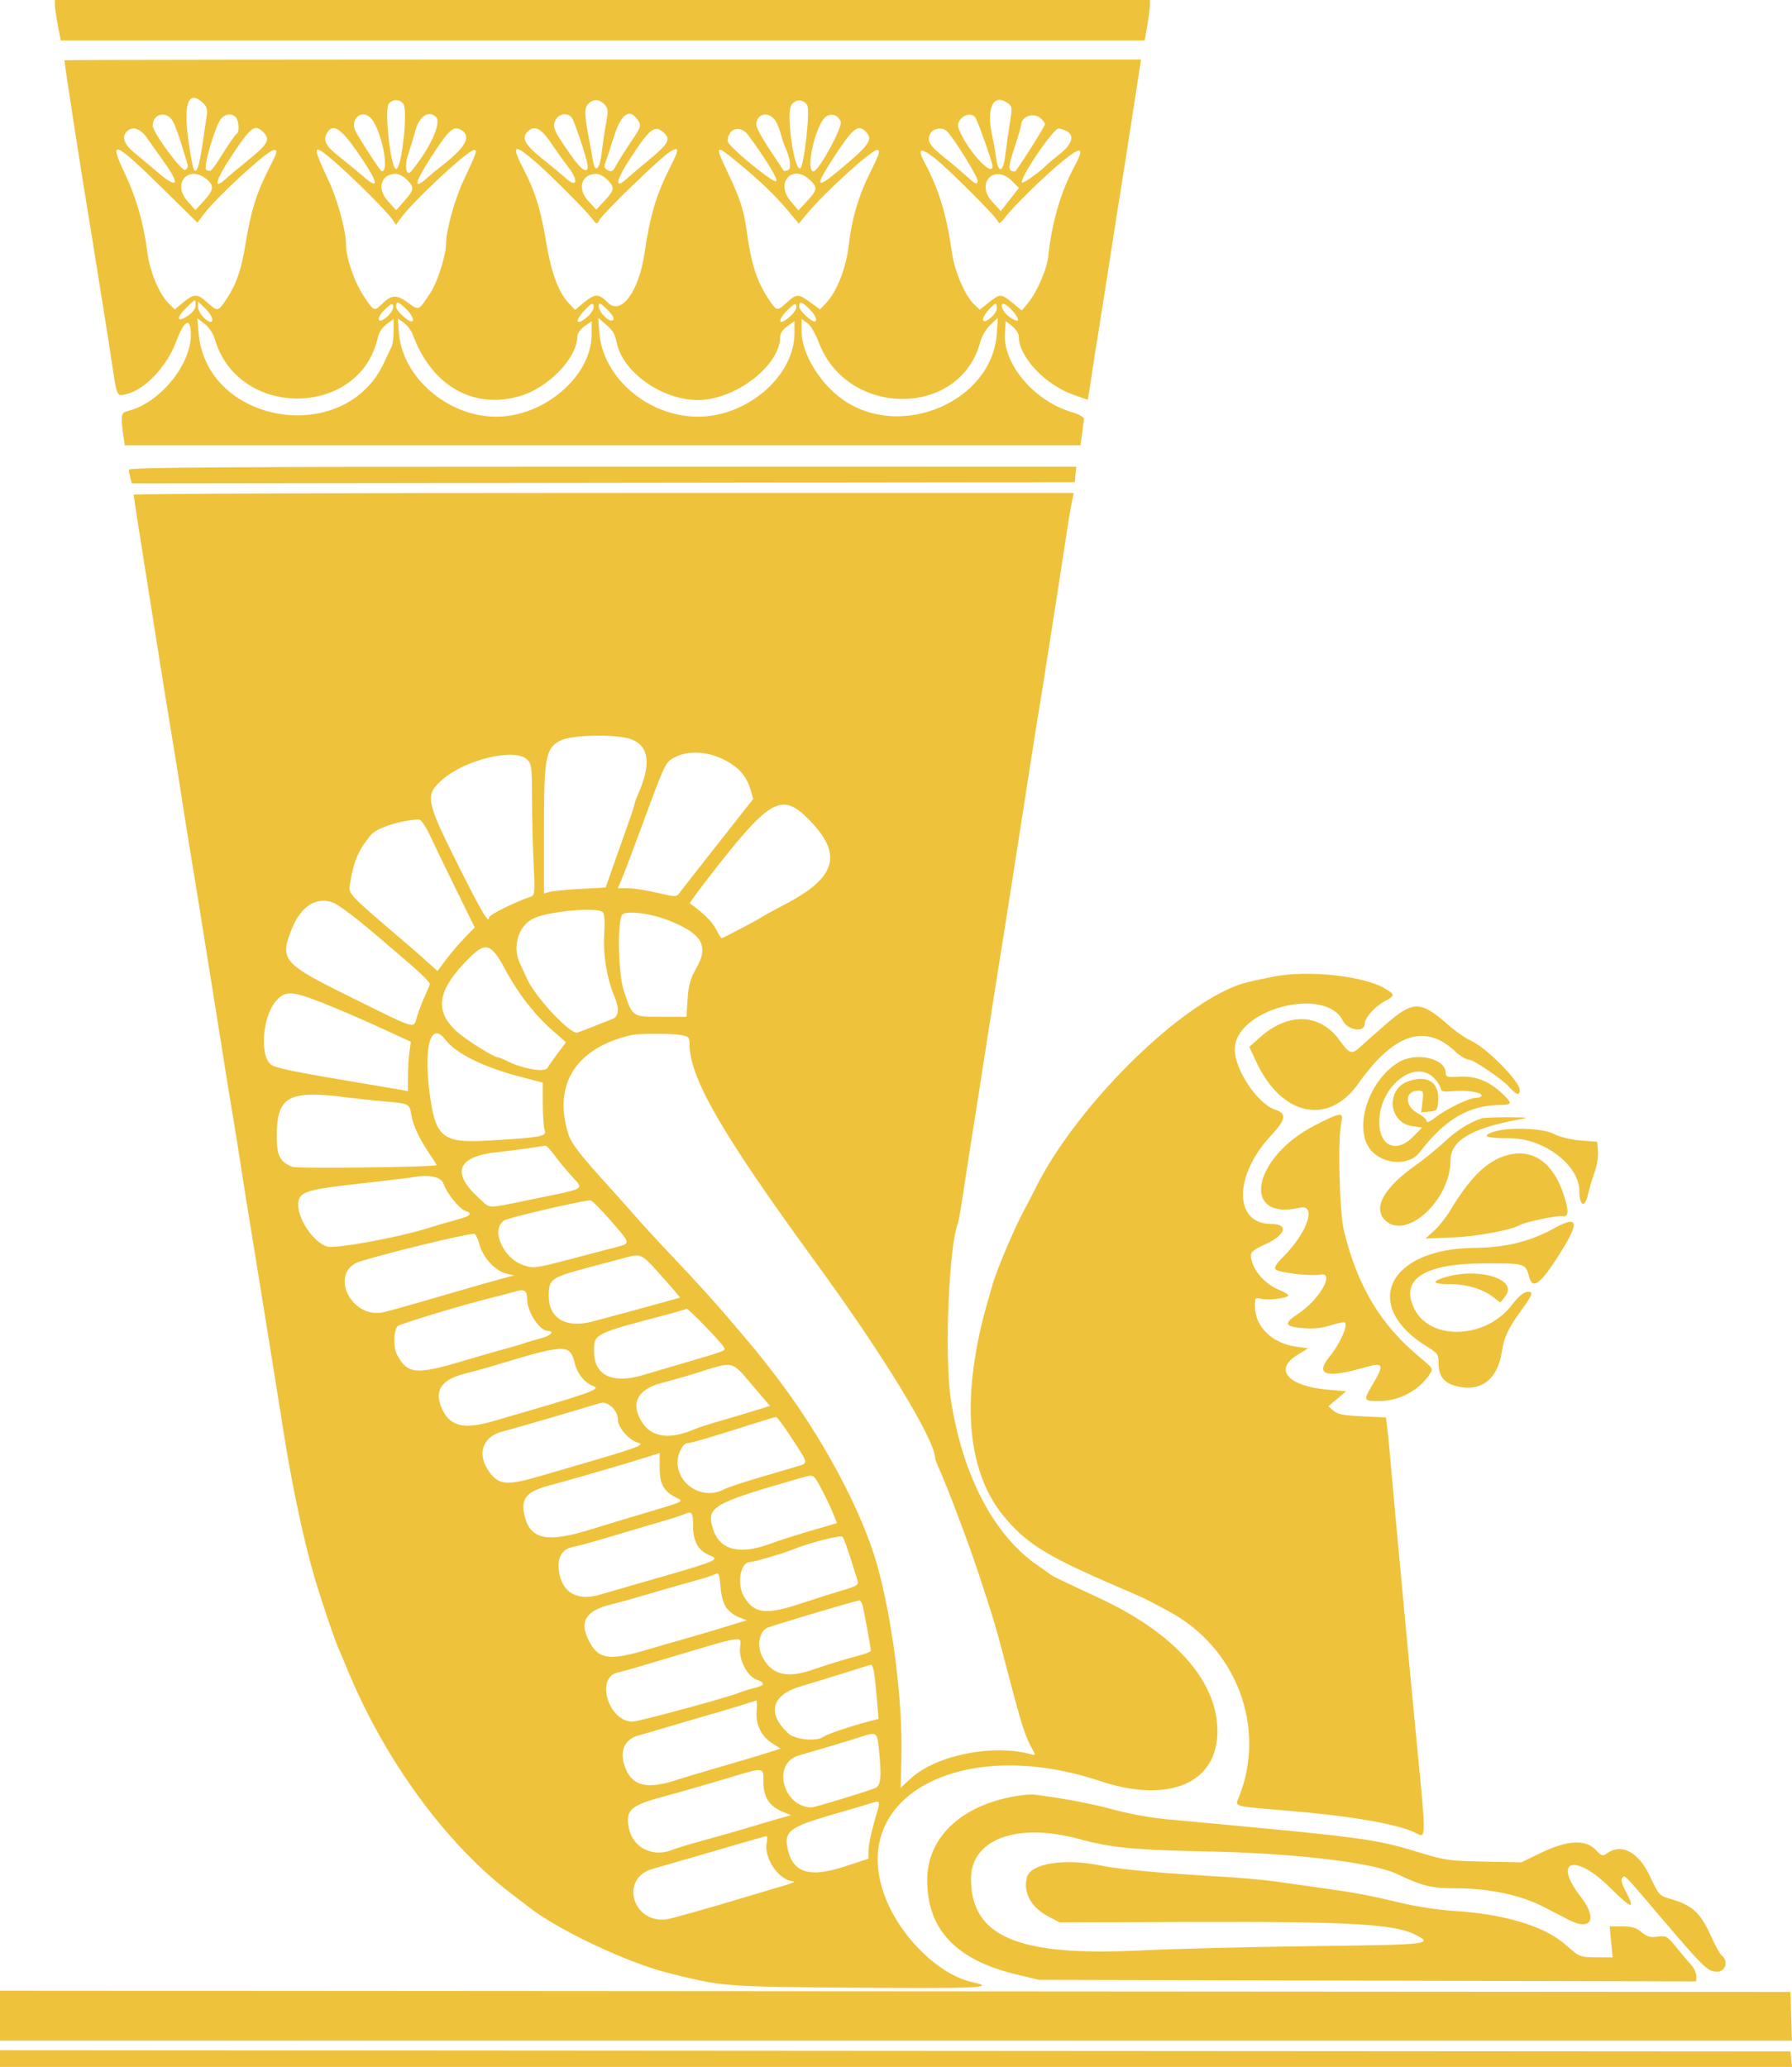 <svg xmlns="http://www.w3.org/2000/svg" width="111" height="128" viewBox="0 0 111 128">
  <path fill="#EFC23B" fill-rule="evenodd" d="M3.58,1.552 L3.762,2.507 L37.333,2.507 L70.903,2.507 L71.066,1.573 C71.156,1.06 71.229,0.495 71.229,0.32 L71.229,0 L37.314,0 L3.399,0 L3.399,0.299 C3.399,0.463 3.481,1.027 3.58,1.552 Z M5.394,12.829 C5.524,13.6 5.766,15.093 5.931,16.148 C6.096,17.202 6.319,18.596 6.426,19.244 C6.534,19.893 6.755,21.308 6.917,22.388 C7.253,24.617 7.219,24.54 7.808,24.411 C8.96,24.158 10.344,22.698 10.928,21.119 C11.421,19.787 11.822,19.615 11.822,20.736 C11.822,22.61 9.886,24.96 7.943,25.443 C7.499,25.553 7.467,25.7 7.631,26.892 L7.725,27.576 L37.325,27.576 L66.925,27.576 L67.021,26.876 C67.073,26.49 67.127,26.081 67.141,25.966 C67.156,25.832 66.872,25.669 66.352,25.512 C64.054,24.821 62.132,22.549 62.243,20.655 L62.289,19.879 L62.695,20.199 C62.918,20.375 63.101,20.654 63.101,20.819 C63.101,22.106 64.753,23.854 66.554,24.473 L67.377,24.755 L67.458,24.285 C67.503,24.027 67.602,23.384 67.679,22.857 C67.756,22.33 67.922,21.268 68.048,20.498 C68.175,19.727 68.415,18.201 68.583,17.106 C68.751,16.011 68.978,14.551 69.088,13.862 C69.541,11.027 69.935,8.519 70.211,6.71 C70.372,5.655 70.543,4.544 70.591,4.24 L70.677,3.687 L37.333,3.687 C18.995,3.687 3.99,3.705 3.99,3.728 C3.99,3.929 5.05,10.801 5.394,12.829 Z M12.807,7.138 C12.766,7.389 12.654,8.158 12.557,8.848 C12.316,10.563 12.084,11.027 11.911,10.138 C11.246,6.704 11.517,5.32 12.637,6.437 C12.801,6.601 12.857,6.831 12.807,7.138 Z M24.537,10.47 C24.2,10.47 23.788,6.776 24.084,6.419 C24.324,6.131 24.738,6.13 24.976,6.417 C25.283,6.786 24.884,10.47 24.537,10.47 Z M37.544,7.617 C37.456,8.091 37.335,8.905 37.275,9.426 C37.15,10.511 36.86,10.774 36.722,9.927 C36.672,9.617 36.573,9.066 36.501,8.701 C36.199,7.165 36.184,6.679 36.431,6.432 C36.749,6.115 37.137,6.131 37.449,6.475 C37.671,6.72 37.683,6.865 37.544,7.617 Z M49.56,10.428 C49.179,10.553 48.687,7.033 49.013,6.516 C49.258,6.129 49.756,6.126 49.998,6.511 C50.196,6.826 49.802,10.348 49.56,10.428 Z M62.543,7.689 C62.445,8.286 62.322,9.156 62.269,9.622 C62.149,10.689 61.828,10.772 61.699,9.769 C61.65,9.384 61.546,8.791 61.468,8.451 C61.069,6.694 61.525,5.731 62.44,6.399 C62.702,6.59 62.709,6.678 62.543,7.689 Z M11.254,8.982 C11.412,9.516 11.576,10.061 11.619,10.192 C11.665,10.329 11.598,10.468 11.46,10.521 C11.234,10.607 9.458,8.184 9.458,7.79 C9.458,7.008 10.358,6.834 10.726,7.544 C10.859,7.8 11.096,8.447 11.254,8.982 Z M14.661,8.283 C14.596,8.31 14.219,8.846 13.822,9.475 C13.078,10.653 13.043,10.687 12.767,10.505 C12.568,10.373 13.35,7.735 13.706,7.336 C13.974,7.037 14.348,7.003 14.6,7.255 C14.799,7.453 14.843,8.206 14.661,8.283 Z M23.645,10.609 C23.566,10.605 22.382,8.794 22.04,8.157 C21.641,7.414 22.38,6.722 22.956,7.298 C23.6,7.94 24.16,10.635 23.645,10.609 Z M25.482,10.594 C25.169,10.971 25.031,10.302 25.274,9.585 C25.425,9.139 25.621,8.495 25.709,8.154 C25.955,7.201 26.549,6.792 27.014,7.255 C27.365,7.606 26.628,9.213 25.482,10.594 Z M36.329,9.907 C36.573,10.835 36.156,10.736 35.418,9.69 C34.317,8.129 34.206,7.884 34.402,7.455 C34.608,7.003 35.234,6.939 35.453,7.347 C35.623,7.665 36.128,9.138 36.329,9.907 Z M39.072,8.803 C38.699,9.355 38.3,9.989 38.183,10.212 C37.958,10.644 37.869,10.684 37.565,10.491 C37.425,10.403 37.412,10.273 37.515,10.014 C37.594,9.819 37.807,9.173 37.989,8.578 C38.456,7.051 38.993,6.649 39.512,7.439 C39.74,7.786 39.724,7.835 39.072,8.803 Z M48.338,8.204 C48.419,8.518 48.545,8.907 48.619,9.069 C48.959,9.818 49.039,10.448 48.805,10.537 C48.679,10.585 48.567,10.606 48.554,10.584 C48.542,10.562 48.152,9.978 47.688,9.286 C47.225,8.595 46.846,7.895 46.846,7.731 C46.846,7.094 47.498,6.871 47.938,7.356 C48.077,7.508 48.256,7.89 48.338,8.204 Z M50.392,10.61 C49.885,10.628 50.454,7.923 51.091,7.287 C51.419,6.96 51.915,7.087 52.074,7.539 C52.197,7.889 50.713,10.599 50.392,10.61 Z M61.476,10.293 C61.476,11.036 59.844,9.213 59.371,7.943 C59.165,7.388 60.044,6.808 60.403,7.263 C60.558,7.46 61.476,10.051 61.476,10.293 Z M64.727,7.695 C64.727,7.825 62.956,10.618 62.874,10.618 C62.428,10.618 62.421,10.412 62.828,9.173 C63.06,8.468 63.249,7.83 63.249,7.755 C63.249,7.211 64.025,6.933 64.457,7.322 C64.605,7.456 64.727,7.624 64.727,7.695 Z M10.16,10.03 C11.188,11.467 11.011,11.732 9.746,10.653 C9.295,10.269 8.647,9.724 8.305,9.443 C7.676,8.925 7.524,8.478 7.862,8.14 C8.215,7.788 8.687,7.945 9.116,8.558 C9.345,8.884 9.814,9.547 10.16,10.03 Z M15.221,10.04 C14.774,10.398 14.209,10.873 13.965,11.096 C13.203,11.794 13.346,11.172 14.273,9.766 C15.553,7.823 15.775,7.652 16.319,8.195 C16.772,8.647 16.597,8.94 15.221,10.04 Z M22.462,10.893 C22.178,10.642 21.564,10.137 21.099,9.771 C20.174,9.043 19.995,8.725 20.247,8.255 C20.601,7.595 21.11,7.92 22.196,9.499 C23.456,11.332 23.557,11.86 22.462,10.893 Z M27.265,10.347 C27.021,10.533 26.656,10.837 26.454,11.021 C25.602,11.795 25.672,11.339 26.636,9.835 C27.817,7.993 28.101,7.74 28.612,8.076 C29.217,8.473 28.804,9.17 27.265,10.347 Z M35.195,10.344 C35.859,11.194 35.736,11.671 35.022,11.019 C34.82,10.834 34.172,10.295 33.583,9.822 C32.502,8.954 32.283,8.544 32.688,8.14 C33.1,7.73 33.522,7.944 34.155,8.885 C34.497,9.392 34.965,10.048 35.195,10.344 Z M40.048,10.027 C39.601,10.392 39.036,10.873 38.792,11.096 C38.096,11.733 38.142,11.213 38.883,10.057 C40.23,7.956 40.542,7.697 41.108,8.207 C41.58,8.634 41.422,8.906 40.048,10.027 Z M48.079,11.215 C47.914,11.38 45.072,9.042 45.072,8.741 C45.072,7.944 45.867,7.712 46.349,8.369 C47.466,9.892 48.198,11.096 48.079,11.215 Z M51.992,10.532 C50.521,11.759 50.445,11.592 51.638,9.757 C52.827,7.93 53.143,7.671 53.614,8.14 C54.105,8.63 53.888,8.951 51.992,10.532 Z M60.56,11.224 C60.522,11.455 60.424,11.414 59.909,10.946 C59.575,10.644 58.93,10.098 58.474,9.733 C57.557,8.998 57.392,8.709 57.63,8.264 C57.79,7.966 58.306,7.866 58.596,8.076 C58.951,8.332 60.6,10.977 60.56,11.224 Z M65.65,9.531 C65.264,9.837 64.882,10.157 64.801,10.244 C64.446,10.621 63.376,11.383 63.303,11.31 C63.106,11.113 65.23,7.963 65.561,7.963 C65.682,7.963 65.909,8.032 66.067,8.116 C66.575,8.388 66.418,8.924 65.65,9.531 Z M12.231,13.788 L12.649,13.231 C13.441,12.176 16.593,9.294 16.957,9.292 C17.222,9.29 17.198,9.383 16.649,10.461 C15.887,11.955 15.55,13.037 15.22,15.042 C14.925,16.84 14.606,17.714 13.863,18.765 C13.502,19.274 13.429,19.271 12.833,18.728 C12.227,18.176 12.024,18.175 11.356,18.725 L10.822,19.164 L10.45,18.793 C9.851,18.196 9.284,16.839 9.128,15.631 C8.896,13.829 8.448,12.254 7.75,10.782 C6.692,8.551 7.043,8.69 10.13,11.724 L12.231,13.788 Z M36.636,13.491 C36.953,13.911 36.975,13.918 37.118,13.638 C37.335,13.214 40.96,9.707 41.506,9.393 C42.085,9.06 42.088,9.211 41.527,10.32 C40.647,12.059 40.269,13.326 39.917,15.714 C39.569,18.071 38.453,19.56 37.65,18.739 C37.093,18.172 36.856,18.171 36.167,18.738 L35.618,19.189 L35.226,18.774 C34.591,18.101 34.144,16.891 33.827,14.986 C33.486,12.943 33.155,11.874 32.43,10.476 C31.632,8.937 31.819,8.847 33.239,10.086 C34.115,10.85 36.282,13.022 36.636,13.491 Z M64.944,15.795 C64.853,16.675 64.249,18.076 63.652,18.793 L63.291,19.227 L62.719,18.756 C62.016,18.178 61.949,18.177 61.25,18.731 L60.688,19.177 L60.334,18.845 C59.788,18.332 59.131,16.813 58.972,15.689 C58.63,13.287 58.163,11.738 57.288,10.101 C56.807,9.203 56.98,9.097 57.85,9.756 C58.644,10.357 61.7,13.407 61.817,13.714 C61.881,13.884 61.978,13.832 62.233,13.493 C62.76,12.791 64.706,10.886 65.835,9.968 C67.016,9.008 67.198,9.106 66.533,10.342 C65.713,11.866 65.15,13.8 64.944,15.795 Z M24.285,13.563 L24.531,13.927 L24.786,13.563 C25.507,12.529 28.977,9.29 29.363,9.29 C29.581,9.29 29.535,9.423 28.698,11.208 C28.172,12.328 27.635,14.273 27.635,15.054 C27.635,15.78 27.103,17.466 26.666,18.126 C25.907,19.272 25.964,19.247 25.258,18.736 C24.557,18.23 24.243,18.247 23.661,18.822 C23.184,19.294 23.158,19.284 22.55,18.37 C21.938,17.451 21.433,15.977 21.43,15.106 C21.427,14.275 20.902,12.353 20.364,11.208 C19.293,8.924 19.334,8.806 20.77,10.055 C21.936,11.069 23.977,13.106 24.285,13.563 Z M48.774,13.007 L49.481,13.848 L49.993,13.228 C51.058,11.939 53.967,9.29 54.319,9.29 C54.556,9.29 54.492,9.493 53.826,10.839 C53.177,12.149 52.755,13.601 52.587,15.096 C52.423,16.56 51.844,18.063 51.174,18.76 L50.789,19.162 L50.192,18.724 C49.45,18.179 49.345,18.18 48.743,18.728 C48.108,19.307 48.112,19.308 47.486,18.331 C46.867,17.366 46.514,16.236 46.273,14.452 C46.078,13.008 45.867,12.346 45.061,10.651 C44.252,8.95 44.297,8.907 45.693,10.058 C47.084,11.206 47.987,12.07 48.774,13.007 Z M12.627,12.44 L12.103,13.009 L11.6,12.44 C10.655,11.374 11.653,10.2 12.763,11.071 C13.281,11.477 13.253,11.76 12.627,12.44 Z M25.046,12.444 L24.538,13.018 L24.021,12.444 C23.322,11.67 23.597,10.765 24.531,10.765 C24.701,10.765 25.003,10.928 25.203,11.127 C25.674,11.597 25.656,11.756 25.046,12.444 Z M37.453,12.427 L36.935,12.983 L36.423,12.427 C35.732,11.676 36.017,10.765 36.944,10.765 C37.114,10.765 37.417,10.928 37.616,11.127 C38.092,11.601 38.071,11.763 37.453,12.427 Z M49.994,12.449 L49.456,13.027 L48.966,12.449 C48.008,11.32 49.072,10.131 50.149,11.126 C50.658,11.597 50.639,11.756 49.994,12.449 Z M63.114,11.64 L62.553,12.356 L61.993,13.072 L61.446,12.471 C60.417,11.34 61.595,10.124 62.676,11.202 L63.114,11.64 Z M11.599,19.578 C10.925,20.013 10.898,19.681 11.555,19.04 C12.117,18.492 12.118,18.491 12.116,18.912 C12.115,19.128 11.934,19.361 11.599,19.578 Z M12.274,19.032 L12.266,18.673 L12.709,19.097 C12.953,19.33 13.152,19.646 13.152,19.799 C13.152,20.251 12.284,19.493 12.274,19.032 Z M23.823,19.184 C24.222,18.794 24.319,18.753 24.361,18.959 C24.389,19.097 24.234,19.374 24.016,19.576 C23.407,20.139 23.225,19.769 23.823,19.184 Z M25.486,19.908 C25.247,19.908 24.531,19.224 24.531,18.995 C24.531,18.631 24.664,18.659 25.151,19.124 C25.519,19.476 25.704,19.908 25.486,19.908 Z M36.243,19.178 C36.644,18.768 36.731,18.731 36.774,18.948 C36.803,19.092 36.656,19.366 36.448,19.559 C35.696,20.255 35.515,19.921 36.243,19.178 Z M37.092,18.968 C37.092,18.708 37.157,18.733 37.61,19.171 C37.951,19.501 38.077,19.721 37.981,19.817 C37.782,20.016 37.092,19.358 37.092,18.968 Z M48.804,19.178 C49.184,18.806 49.294,18.758 49.333,18.948 C49.361,19.08 49.207,19.349 48.993,19.548 C48.238,20.247 48.062,19.904 48.804,19.178 Z M50.46,19.908 C50.221,19.908 49.506,19.224 49.506,18.995 C49.506,18.631 49.639,18.659 50.126,19.124 C50.494,19.476 50.678,19.908 50.46,19.908 Z M61.277,19.144 C61.67,18.733 61.7,18.725 61.744,19.01 C61.774,19.201 61.636,19.45 61.375,19.674 C60.789,20.181 60.708,19.74 61.277,19.144 Z M62.518,19.619 C62.026,19.269 61.846,18.587 62.325,18.888 C62.468,18.978 62.707,19.215 62.857,19.416 C63.229,19.912 63.067,20.009 62.518,19.619 Z M23.414,20.852 C23.468,20.594 23.7,20.256 23.947,20.074 L24.383,19.752 L24.383,20.495 C24.383,20.904 24.322,21.354 24.246,21.495 C24.171,21.636 23.968,22.061 23.796,22.439 C21.398,27.705 12.754,26.309 12.296,20.581 L12.226,19.705 L12.684,20.065 C12.946,20.271 13.21,20.665 13.303,20.989 C14.739,25.985 22.351,25.882 23.414,20.852 Z M32.192,24.532 C33.981,24.013 35.762,22.156 35.762,20.811 C35.762,20.65 35.962,20.376 36.206,20.203 L36.649,19.888 L36.649,20.704 C36.649,23.281 33.723,25.806 30.738,25.806 C27.732,25.806 24.912,23.366 24.705,20.587 L24.64,19.718 L25.022,19.997 C25.232,20.151 25.477,20.476 25.567,20.719 C26.736,23.888 29.309,25.369 32.192,24.532 Z M38.194,21.184 C38.544,23.027 40.985,24.77 43.221,24.773 C45.537,24.777 48.323,22.642 48.323,20.863 C48.323,20.648 48.49,20.399 48.767,20.203 L49.21,19.888 L49.21,20.632 C49.21,23.282 46.303,25.801 43.241,25.805 C40.154,25.809 37.328,23.393 37.12,20.572 L37.055,19.687 L37.403,19.982 C37.596,20.144 37.832,20.376 37.929,20.498 C38.026,20.619 38.146,20.928 38.194,21.184 Z M60.725,21.154 C60.811,20.824 61.086,20.363 61.342,20.122 L61.804,19.687 L61.744,20.645 C61.485,24.829 55.851,27.275 52.242,24.772 C50.794,23.767 49.655,21.9 49.654,20.528 L49.653,19.747 L50.013,20.012 C50.213,20.158 50.519,20.671 50.7,21.161 C52.445,25.891 59.497,25.886 60.725,21.154 Z M8.073,29.604 L8.163,29.936 L37.368,29.899 L66.574,29.862 L66.62,29.382 L66.667,28.903 L37.323,28.903 C13.946,28.903 7.981,28.941 7.982,29.088 C7.983,29.189 8.024,29.421 8.073,29.604 Z M9.084,35.834 C9.195,36.523 9.422,37.95 9.587,39.005 C9.994,41.603 10.431,44.32 10.715,46.009 C10.845,46.78 11.077,48.24 11.231,49.253 C11.386,50.267 11.618,51.727 11.747,52.498 C11.876,53.268 12.115,54.728 12.277,55.742 C12.439,56.756 12.705,58.415 12.867,59.429 C13.029,60.442 13.263,61.902 13.387,62.673 C13.512,63.443 13.739,64.87 13.892,65.843 C14.045,66.817 14.278,68.243 14.408,69.014 C14.539,69.784 14.773,71.244 14.928,72.258 C15.084,73.272 15.316,74.732 15.444,75.502 C15.572,76.273 15.81,77.733 15.972,78.747 C16.29,80.735 16.739,83.523 17.064,85.53 C17.175,86.22 17.402,87.646 17.569,88.7 C18.099,92.068 18.853,95.586 19.528,97.843 C19.97,99.321 20.758,101.638 20.982,102.12 C21.057,102.282 21.291,102.833 21.5,103.344 C23.812,108.98 27.631,114.203 31.698,117.291 C32.186,117.661 32.651,118.017 32.733,118.082 C34.525,119.502 38.854,121.55 41.41,122.186 C44.815,123.034 44.76,123.029 53.104,123.094 C60.515,123.152 61.797,123.091 60.255,122.758 C58.035,122.279 55.504,119.687 54.673,117.042 C52.79,111.048 59.815,107.52 68.116,110.289 C72.43,111.728 75.456,110.419 75.408,107.134 C75.363,104.043 72.725,101.112 68.031,98.938 C65.902,97.953 65.112,97.568 65.022,97.476 C64.982,97.434 64.664,97.208 64.317,96.973 C61.577,95.117 59.614,91.378 58.892,86.636 C58.497,84.047 58.767,77.245 59.322,75.797 C59.369,75.676 59.512,74.879 59.64,74.028 C59.768,73.176 59.962,71.915 60.071,71.226 C60.18,70.536 60.41,69.077 60.583,67.982 C60.756,66.887 61.03,65.128 61.192,64.074 C61.354,63.02 61.579,61.593 61.691,60.903 C61.804,60.214 62.036,58.754 62.208,57.659 C62.379,56.564 62.614,55.071 62.729,54.341 C63.056,52.268 63.532,49.208 63.843,47.189 C63.998,46.175 64.231,44.715 64.36,43.945 C64.488,43.174 64.721,41.714 64.877,40.7 C65.032,39.687 65.26,38.227 65.384,37.456 C65.507,36.686 65.738,35.193 65.897,34.138 C66.173,32.305 66.291,31.588 66.439,30.857 L66.506,30.525 L37.391,30.525 C21.377,30.525 8.277,30.575 8.279,30.636 C8.283,30.755 8.753,33.79 9.084,35.834 Z M39.516,49.202 C39.402,49.458 39.309,49.718 39.309,49.781 C39.309,49.844 39.118,50.431 38.883,51.086 C38.649,51.741 38.246,52.881 37.986,53.62 L37.514,54.964 L35.936,55.05 C35.068,55.097 34.209,55.181 34.026,55.235 L33.693,55.334 L33.693,51.435 C33.693,46.884 33.791,46.347 34.706,45.864 C35.42,45.488 38.256,45.444 39.138,45.796 C40.214,46.226 40.34,47.354 39.516,49.202 Z M46.464,48.828 L46.657,49.475 L44.452,52.276 C43.239,53.818 42.166,55.189 42.066,55.324 C41.898,55.552 41.803,55.549 40.708,55.288 C40.06,55.134 39.247,55.006 38.901,55.006 L38.27,55.005 L38.507,54.452 C38.638,54.147 39.173,52.737 39.696,51.318 C41.232,47.154 41.205,47.21 41.804,46.894 C42.562,46.494 43.669,46.517 44.647,46.953 C45.636,47.393 46.214,47.99 46.464,48.828 Z M32.954,49.378 C32.954,50.5 32.998,52.323 33.051,53.429 C33.142,55.32 33.131,55.445 32.867,55.533 C31.911,55.85 30.295,56.654 30.295,56.811 C30.295,57.263 29.836,56.491 28.388,53.599 C26.376,49.584 26.312,49.252 27.363,48.311 C28.784,47.037 31.905,46.289 32.659,47.042 C32.926,47.308 32.954,47.533 32.954,49.378 Z M48.693,55.967 C47.961,56.353 47.296,56.716 47.215,56.774 C47.005,56.926 44.778,58.102 44.7,58.102 C44.664,58.102 44.503,57.844 44.342,57.528 C44.108,57.072 43.538,56.511 42.727,55.942 C42.697,55.92 43.361,55.021 44.203,53.943 C47.654,49.523 48.422,49.089 50.011,50.661 C52.227,52.856 51.869,54.296 48.693,55.967 Z M28.355,55.296 L29.404,57.431 L28.763,58.098 C28.41,58.465 27.891,59.074 27.609,59.451 L27.098,60.137 L26.507,59.599 C26.182,59.302 25.526,58.728 25.049,58.323 C21.641,55.423 21.575,55.355 21.665,54.806 C21.909,53.322 22.166,52.707 22.952,51.725 C23.302,51.288 24.693,50.826 25.899,50.745 C26.086,50.733 26.32,51.069 26.732,51.945 C27.047,52.614 27.777,54.122 28.355,55.296 Z M23.645,58.199 C23.848,58.374 24.612,59.029 25.344,59.654 C26.076,60.278 26.653,60.862 26.627,60.95 C26.601,61.039 26.456,61.382 26.305,61.714 C26.153,62.045 25.942,62.596 25.836,62.937 C25.587,63.73 25.936,63.827 21.871,61.825 C17.53,59.686 17.328,59.465 18.032,57.628 C18.604,56.137 19.574,55.495 20.642,55.9 C20.996,56.034 22.255,56.998 23.645,58.199 Z M37.426,57.862 C37.347,59.112 37.586,60.577 38.048,61.679 C38.377,62.467 38.341,62.949 37.942,63.099 C37.759,63.168 37.244,63.372 36.797,63.552 C36.35,63.732 35.884,63.91 35.762,63.947 C35.337,64.075 33.178,61.775 32.654,60.636 C32.48,60.256 32.275,59.812 32.199,59.65 C31.725,58.634 32.097,57.358 33.002,56.898 C33.91,56.435 36.995,56.147 37.341,56.492 C37.443,56.594 37.474,57.09 37.426,57.862 Z M43.128,59.963 C42.756,60.621 42.647,61.009 42.591,61.878 L42.521,62.968 L40.947,62.968 C39.148,62.968 39.179,62.99 38.637,61.346 C38.277,60.255 38.229,56.845 38.57,56.614 C38.913,56.382 40.369,56.579 41.426,57.002 C43.502,57.831 43.921,58.561 43.128,59.963 Z M34.237,63.826 L35.057,64.543 L34.56,65.209 C34.287,65.575 33.991,65.997 33.904,66.146 C33.734,66.437 32.294,66.172 31.335,65.672 C31.129,65.564 30.893,65.476 30.812,65.476 C30.612,65.474 28.973,64.458 28.434,64 C26.847,62.653 27.027,61.35 29.083,59.309 C30.083,58.316 30.434,58.429 31.28,60.014 C32.073,61.501 33.114,62.843 34.237,63.826 Z M75.988,61.298 C72.061,63.146 66.457,68.942 64.179,73.512 C64.018,73.836 63.648,74.549 63.357,75.096 C62.799,76.146 61.755,78.614 61.501,79.484 C60.837,81.761 60.678,82.412 60.429,83.881 C59.679,88.299 60.333,91.805 62.331,94.084 C63.806,95.767 65.004,96.467 70.195,98.681 C70.857,98.963 71.361,99.217 72.485,99.834 C76.605,102.096 78.433,106.962 76.766,111.23 C76.498,111.914 76.233,111.834 79.726,112.128 C83.722,112.464 86.598,112.962 87.683,113.507 C88.358,113.846 88.357,114.079 87.707,107.429 C87.588,106.212 87.358,103.79 87.196,102.046 C87.034,100.302 86.771,97.482 86.611,95.779 C86.451,94.076 86.249,91.853 86.162,90.839 C86.075,89.825 85.969,88.722 85.925,88.388 L85.847,87.781 L84.375,87.71 C83.206,87.654 82.839,87.582 82.594,87.361 L82.286,87.082 L82.836,86.622 L83.385,86.161 L82.221,86.057 C79.79,85.839 78.888,84.825 80.329,83.93 L81.024,83.499 L80.294,83.399 C78.802,83.194 77.739,82.159 77.734,80.906 C77.731,80.366 77.751,80.342 78.116,80.433 C78.564,80.545 79.8,80.389 79.8,80.221 C79.8,80.158 79.543,80.004 79.23,79.878 C78.5,79.587 77.801,78.888 77.585,78.234 C77.37,77.584 77.439,77.481 78.387,77.049 C79.652,76.471 79.839,75.797 78.733,75.797 C76.432,75.797 76.407,72.829 78.688,70.371 C79.654,69.329 79.722,68.961 78.992,68.721 C77.903,68.362 76.504,66.289 76.485,65.007 C76.449,62.514 82.1,61.01 83.187,63.222 C83.472,63.803 84.529,63.96 84.529,63.421 C84.529,63.036 85.131,62.351 85.773,62.005 C86.432,61.651 86.431,61.598 85.757,61.201 C84.449,60.431 80.994,60.065 78.913,60.476 C77.13,60.829 76.77,60.93 75.988,61.298 Z M23.549,63.64 L25.448,64.516 L25.359,65.163 C25.31,65.519 25.27,66.207 25.27,66.692 L25.27,67.573 L24.79,67.483 C24.526,67.434 23.512,67.262 22.536,67.1 C18.2,66.379 17.045,66.143 16.775,65.919 C16.051,65.319 16.274,62.863 17.136,61.942 C17.703,61.337 18.095,61.362 20.039,62.128 C20.925,62.478 22.504,63.158 23.549,63.64 Z M84.239,64.848 C83.732,65.32 83.589,65.272 82.984,64.432 C81.77,62.746 79.802,62.673 78.037,64.248 L77.383,64.832 L77.84,65.807 C79.391,69.113 82.282,69.72 84.12,67.125 C86.336,63.996 88.282,63.35 90.151,65.125 C90.439,65.398 90.817,65.622 90.992,65.622 C91.266,65.622 93.043,66.826 93.47,67.301 C93.941,67.825 94.135,67.881 94.135,67.49 C94.135,66.978 92.091,64.902 91.174,64.482 C90.805,64.314 90.173,63.883 89.77,63.526 C87.995,61.953 87.55,61.944 85.823,63.447 C85.148,64.035 84.435,64.666 84.239,64.848 Z M32.363,66.717 L33.62,67.042 L33.622,68.36 C33.624,69.084 33.676,69.82 33.739,69.995 C33.876,70.379 33.581,70.433 30.295,70.631 C27.368,70.808 26.947,70.455 26.59,67.521 C26.248,64.716 26.709,63.242 27.574,64.373 C28.252,65.26 29.96,66.096 32.363,66.717 Z M42.708,64.63 C42.708,66.752 44.684,70.17 50.59,78.266 C54.757,83.979 57.929,89.192 57.929,90.329 C57.929,90.382 58.025,90.635 58.141,90.89 C58.677,92.063 60.004,95.582 60.649,97.544 C61.592,100.411 61.683,100.721 62.432,103.594 C63.302,106.929 63.491,107.513 64.009,108.445 C64.146,108.691 64.124,108.713 63.818,108.629 C61.473,107.988 57.975,108.702 56.412,110.141 L55.786,110.717 L55.835,108.754 C55.918,105.337 55.274,100.271 54.328,96.906 C53.375,93.519 50.86,88.849 47.978,85.115 C47.298,84.235 46.782,83.584 46.624,83.407 C46.543,83.316 46.144,82.845 45.738,82.358 C44.473,80.846 43.319,79.567 41.215,77.35 C40.597,76.699 39.745,75.768 39.321,75.281 C38.897,74.795 38.106,73.907 37.563,73.309 C35.869,71.444 35.365,70.78 35.184,70.176 C34.264,67.114 35.688,64.898 39.087,64.104 C39.54,63.998 41.531,63.992 42.154,64.095 C42.651,64.177 42.708,64.232 42.708,64.63 Z M85.009,71.33 C85.82,72.141 87.31,72.171 87.912,71.388 C89.53,69.283 90.984,68.435 92.989,68.426 C93.668,68.424 93.679,68.316 93.063,67.732 C92.244,66.955 91.412,66.623 90.422,66.679 C89.666,66.722 89.553,66.694 89.553,66.463 C89.554,65.531 87.698,65.116 86.598,65.802 C84.663,67.009 83.775,70.098 85.009,71.33 Z M89.258,67.464 C89.258,67.59 89.474,67.623 89.988,67.573 C90.828,67.493 91.77,67.634 91.77,67.841 C91.77,67.918 91.627,67.982 91.452,67.982 C91.02,67.982 89.604,68.661 88.925,69.193 C88.583,69.463 88.371,69.554 88.371,69.432 C88.371,69.324 88.121,69.102 87.817,68.94 C86.979,68.494 87.005,67.539 87.854,67.539 C88.162,67.539 88.182,67.59 88.111,68.214 L88.035,68.888 L88.536,68.84 C89.009,68.795 89.039,68.759 89.081,68.172 C89.164,67.035 88.455,66.557 87.267,66.948 C85.823,67.424 85.987,69.531 87.485,69.741 L88.086,69.825 L87.532,70.393 C86.586,71.363 85.576,71.063 85.451,69.777 C85.221,67.383 87.725,65.339 88.963,66.91 C89.125,67.116 89.258,67.365 89.258,67.464 Z M23.792,68.206 C25.341,68.334 25.368,68.347 25.477,69.032 C25.584,69.696 25.978,70.538 26.62,71.474 C26.853,71.813 27.043,72.118 27.043,72.151 C27.043,72.275 18.432,72.383 18.125,72.263 C17.343,71.958 17.142,71.579 17.142,70.404 C17.142,67.859 17.845,67.481 21.65,67.979 C22.218,68.054 23.183,68.156 23.792,68.206 Z M80.502,74.792 C81.587,74.545 80.995,76.319 79.489,77.828 C79.038,78.28 78.906,78.503 79.021,78.618 C79.223,78.819 81.208,79.046 81.78,78.933 C82.713,78.749 81.751,80.469 80.433,81.342 C79.47,81.98 79.548,82.164 80.818,82.256 C81.4,82.298 81.947,82.235 82.455,82.066 C82.875,81.927 83.258,81.853 83.306,81.901 C83.503,82.098 82.997,83.226 82.363,84.002 C81.435,85.139 82.116,85.368 84.445,84.705 C85.745,84.335 85.791,84.44 84.949,85.865 C84.43,86.744 84.462,86.79 85.561,86.759 C86.731,86.724 87.907,86.08 88.541,85.124 C88.784,84.759 88.779,84.75 87.95,84.06 C85.502,82.019 84.103,79.691 83.25,76.24 C82.964,75.079 82.852,70.533 83.085,69.493 C83.229,68.846 83.064,68.866 81.455,69.686 C77.574,71.666 76.834,75.631 80.502,74.792 Z M89.48,70.705 C88.992,71.157 88.194,71.807 87.706,72.15 C85.731,73.54 85.023,74.795 85.786,75.556 C87.086,76.853 89.849,74.332 89.849,71.849 C89.849,70.64 91.141,69.867 94.061,69.332 C94.745,69.206 94.696,69.196 93.396,69.19 C92.624,69.187 91.892,69.219 91.77,69.26 C90.984,69.528 90.253,69.989 89.48,70.705 Z M93.529,70.489 C95.632,70.489 97.829,72.159 97.829,73.758 C97.829,74.665 98.161,74.837 98.349,74.028 C98.452,73.582 98.647,72.924 98.782,72.567 C98.916,72.209 99.006,71.645 98.982,71.313 L98.937,70.71 L97.903,70.626 C97.273,70.574 96.625,70.416 96.246,70.22 C95.554,69.862 93.475,69.785 92.546,70.083 C91.7,70.353 92.027,70.489 93.529,70.489 Z M35.383,72.806 C36.184,73.695 36.394,73.564 33.079,74.245 C30.027,74.872 30.417,74.875 29.694,74.223 C27.931,72.633 28.304,71.628 30.758,71.356 C31.519,71.272 32.474,71.15 32.881,71.084 C33.287,71.019 33.686,70.959 33.767,70.952 C33.849,70.944 34.094,71.189 34.312,71.497 C34.53,71.806 35.012,72.394 35.383,72.806 Z M89.862,74.913 C89.596,75.359 89.135,75.943 88.838,76.211 L88.297,76.699 L89.997,76.633 C91.457,76.576 93.653,76.168 94.151,75.861 C94.447,75.679 96.536,75.245 96.795,75.312 C97.173,75.411 97.19,74.964 96.845,73.943 C96.139,71.858 94.801,71.026 93.104,71.618 C92.004,72.002 90.974,73.049 89.862,74.913 Z M28.823,74.988 C29.314,75.144 29.148,75.309 28.263,75.545 C27.795,75.669 26.947,75.916 26.378,76.094 C24.643,76.635 20.811,77.335 20.293,77.205 C19.493,77.004 18.472,75.563 18.472,74.633 C18.472,73.819 18.856,73.682 22.184,73.308 C23.841,73.122 25.296,72.95 25.418,72.926 C26.523,72.708 27.312,72.852 27.468,73.301 C27.677,73.9 28.459,74.873 28.823,74.988 Z M38.172,77.232 C37.781,77.334 36.473,77.677 35.265,77.993 C33.146,78.549 33.044,78.561 32.423,78.35 C31.148,77.917 30.379,76.135 31.227,75.58 C31.496,75.405 35.92,74.372 36.575,74.332 C36.656,74.328 37.21,74.883 37.806,75.566 C39.086,77.035 39.078,76.996 38.172,77.232 Z M91.327,77.278 C85.963,77.326 84.274,80.87 88.408,83.404 C89.057,83.802 89.11,83.878 89.11,84.428 C89.11,85.209 89.429,85.633 90.167,85.831 C91.711,86.246 92.774,85.443 93.034,83.666 C93.161,82.795 93.453,82.198 94.332,81.008 C94.749,80.442 94.936,80.073 94.827,80.033 C94.506,79.913 94.162,80.141 93.644,80.818 C92.046,82.911 88.63,83.057 87.617,81.076 C86.682,79.247 88.18,78.253 91.891,78.239 C94.506,78.23 94.491,78.225 94.732,79.115 C94.924,79.826 95.375,79.537 96.322,78.093 C97.883,75.713 97.871,75.185 96.277,76.061 C94.768,76.891 93.263,77.261 91.327,77.278 Z M31.329,78.861 L31.846,78.987 L30.959,79.221 C30.472,79.35 29.242,79.7 28.226,79.999 C26.173,80.603 24.558,81.062 23.826,81.248 C21.729,81.782 20.29,78.716 22.349,78.101 C24.402,77.488 28.544,76.484 29.353,76.404 C29.445,76.395 29.592,76.672 29.68,77.02 C29.886,77.835 30.66,78.7 31.329,78.861 Z M41.735,79.883 L42.132,80.356 L41.349,80.577 C40.369,80.854 37.34,81.675 36.649,81.852 C35.045,82.261 33.989,81.631 33.989,80.264 C33.989,79.213 34.125,79.113 36.353,78.521 C37.451,78.23 38.548,77.936 38.792,77.868 C39.619,77.637 39.78,77.7 40.565,78.562 C40.99,79.029 41.517,79.623 41.735,79.883 Z M89.742,79.521 C90.787,79.514 91.804,79.805 92.447,80.294 L92.932,80.663 L93.238,80.275 C94.066,79.224 91.593,78.456 89.48,79.107 C88.643,79.365 88.746,79.528 89.742,79.521 Z M33.952,82.428 C34.376,82.44 34.091,82.729 33.509,82.877 C33.163,82.965 32.714,83.097 32.511,83.171 C32.308,83.245 31.776,83.402 31.329,83.52 C30.882,83.638 29.685,83.982 28.669,84.285 C25.747,85.155 25.224,85.102 24.586,83.871 C24.346,83.409 24.376,82.382 24.636,82.122 C24.776,81.982 28.669,80.806 30.442,80.368 C31.052,80.218 31.75,80.034 31.994,79.96 C32.489,79.81 32.653,79.94 32.657,80.484 C32.662,81.264 33.429,82.415 33.952,82.428 Z M41.821,84.569 C41.455,84.676 40.56,84.94 39.832,85.155 C37.922,85.72 36.797,85.178 36.797,83.693 C36.797,82.585 36.749,82.609 41.366,81.394 C41.969,81.235 42.49,81.078 42.523,81.044 C42.59,80.978 44.63,83.076 44.822,83.409 C44.969,83.664 45.168,83.587 41.821,84.569 Z M36.774,85.85 C37.244,86.036 36.559,86.273 30.493,88.026 C28.682,88.55 27.82,88.312 27.341,87.158 C26.895,86.082 27.35,85.43 28.801,85.065 C29.338,84.93 30.11,84.719 30.516,84.595 C35.049,83.221 35.293,83.211 35.593,84.398 C35.769,85.098 36.196,85.622 36.774,85.85 Z M47.7,87.067 L46.645,87.39 C46.064,87.568 45.091,87.857 44.481,88.033 C43.872,88.209 43.24,88.411 43.077,88.483 C41.528,89.165 40.399,89.035 39.789,88.106 C39.018,86.93 39.46,86.037 41.008,85.638 C41.496,85.512 42.361,85.267 42.929,85.093 C45.656,84.261 45.174,84.131 46.925,86.166 L47.7,87.067 Z M39.499,89.335 C40.001,89.467 39.535,89.644 35.984,90.673 C35.415,90.838 34.351,91.149 33.62,91.365 C31.401,92.019 30.902,91.985 30.296,91.136 C29.525,90.056 29.881,88.967 31.107,88.657 C31.732,88.498 34.234,87.77 37.166,86.892 C37.656,86.746 38.275,87.331 38.275,87.941 C38.275,88.399 38.977,89.198 39.499,89.335 Z M49.173,90.871 C48.746,90.996 47.685,91.309 46.814,91.565 C45.943,91.821 45.045,92.127 44.819,92.245 C43.552,92.904 41.969,91.966 41.969,90.555 C41.969,89.984 42.307,89.364 42.617,89.364 C42.819,89.364 43.906,89.045 46.402,88.252 C47.256,87.981 48.006,87.755 48.07,87.75 C48.134,87.746 48.583,88.354 49.068,89.102 C50.129,90.739 50.12,90.593 49.173,90.871 Z M41.967,92.785 C42.363,92.976 42.301,93.006 40.215,93.621 C39.026,93.972 37.421,94.457 36.649,94.699 C33.961,95.541 32.903,95.357 32.523,93.983 C32.204,92.831 32.55,92.381 34.063,91.98 C36.047,91.452 40.861,90.031 40.861,89.972 C40.861,89.963 40.861,90.381 40.861,90.901 C40.861,91.934 41.12,92.375 41.967,92.785 Z M51.605,93.724 L51.846,94.323 L50.195,94.806 C49.288,95.071 48.179,95.425 47.732,95.593 C45.845,96.302 44.601,96.003 44.184,94.741 C43.712,93.316 44.045,93.12 49.653,91.513 C50.427,91.291 50.382,91.263 50.937,92.313 C51.172,92.759 51.473,93.394 51.605,93.724 Z M43.927,96.306 C44.634,96.606 44.641,96.603 39.235,98.153 C38.504,98.363 37.554,98.638 37.125,98.764 C35.725,99.175 34.768,98.593 34.615,97.239 C34.523,96.424 34.825,95.928 35.494,95.798 C35.951,95.709 36.75,95.483 38.939,94.825 C39.427,94.678 40.325,94.414 40.934,94.238 C41.544,94.063 42.176,93.86 42.338,93.79 C42.87,93.558 42.929,93.627 42.929,94.489 C42.929,95.445 43.243,96.016 43.927,96.306 Z M53.116,97.866 C53.202,98.154 53.11,98.214 52.134,98.501 C51.542,98.675 50.459,99.019 49.727,99.264 C47.465,100.024 46.74,99.952 46.101,98.905 C45.618,98.115 45.846,96.737 46.46,96.737 C46.665,96.737 48.511,96.201 48.988,96.002 C50.061,95.556 52.104,95.03 52.201,95.175 C52.261,95.264 52.47,95.834 52.665,96.443 C52.861,97.051 53.064,97.691 53.116,97.866 Z M45.775,100.157 L46.257,100.337 L44.889,100.759 C44.136,100.991 43.089,101.301 42.56,101.447 C42.032,101.593 40.901,101.92 40.048,102.173 C37.683,102.876 37.02,102.756 36.432,101.52 C35.894,100.387 36.304,99.75 37.816,99.369 C38.353,99.234 39.158,99.013 39.605,98.879 C40.554,98.593 41.974,98.185 43.225,97.84 C43.713,97.705 44.211,97.539 44.333,97.47 C44.517,97.367 44.568,97.502 44.629,98.258 C44.676,98.844 44.809,99.315 44.998,99.574 C45.161,99.795 45.511,100.058 45.775,100.157 Z M53.939,102.225 C53.939,102.282 53.656,102.404 53.311,102.495 C52.348,102.749 51.295,103.071 50.318,103.409 C48.725,103.96 47.773,103.708 47.211,102.584 C46.861,101.884 47.037,100.998 47.568,100.789 C48.037,100.604 52.95,99.147 53.227,99.11 C53.283,99.103 53.367,99.22 53.415,99.37 C53.501,99.642 53.938,102.024 53.939,102.225 Z M46.858,104.013 C47.447,104.235 47.4,104.366 46.661,104.554 C46.315,104.641 45.9,104.772 45.737,104.843 C45.175,105.091 39.529,106.621 39.184,106.619 C37.687,106.612 36.865,103.895 38.263,103.574 C38.674,103.479 39.276,103.307 41.23,102.723 C46.251,101.223 45.91,101.275 45.839,102.026 C45.765,102.794 46.278,103.795 46.858,104.013 Z M54.32,105.243 L54.419,106.449 L53.772,106.617 C52.675,106.901 51.215,107.396 51.011,107.553 C50.604,107.864 49.248,107.737 48.831,107.348 C47.471,106.08 47.786,104.956 49.653,104.413 C50.263,104.236 51.46,103.869 52.314,103.599 C53.167,103.328 53.908,103.1 53.959,103.093 C54.011,103.085 54.092,103.294 54.137,103.558 C54.183,103.821 54.265,104.58 54.32,105.243 Z M47.859,107.976 L48.355,108.284 L47.785,108.469 C47.196,108.661 45.528,109.158 43.595,109.719 C42.985,109.895 42.194,110.135 41.836,110.252 C40.172,110.794 39.266,110.617 38.812,109.662 C38.313,108.613 38.598,107.734 39.518,107.482 C39.85,107.391 40.521,107.196 41.008,107.049 C41.496,106.902 42.394,106.638 43.003,106.462 C44.884,105.919 45.418,105.761 46.107,105.541 C46.473,105.423 46.805,105.319 46.847,105.309 C46.888,105.299 46.897,105.595 46.868,105.968 C46.801,106.808 47.165,107.547 47.859,107.976 Z M54.198,110.736 C53.525,111.001 50.46,111.931 50.267,111.929 C48.488,111.908 47.806,109.203 49.458,108.718 C49.769,108.627 50.621,108.377 51.353,108.162 C52.085,107.948 52.949,107.684 53.274,107.575 C54.295,107.235 54.33,107.256 54.435,108.262 C54.621,110.032 54.567,110.591 54.198,110.736 Z M48.459,112.188 L48.988,112.414 L48.323,112.6 C47.958,112.702 47.193,112.927 46.624,113.1 C46.055,113.272 45.257,113.505 44.851,113.617 C42.705,114.208 42.005,114.413 41.627,114.563 C40.42,115.042 39.181,114.413 38.954,113.207 C38.74,112.067 39.034,111.811 41.23,111.22 C42.165,110.969 43.794,110.502 44.851,110.184 C47.419,109.409 47.289,109.399 47.289,110.358 C47.289,111.291 47.639,111.838 48.459,112.188 Z M57.433,116.424 C57.427,119.484 59.215,121.377 62.953,122.272 L64.357,122.608 L84.714,122.656 L105.07,122.704 L105.07,122.364 C105.07,122.178 104.92,121.859 104.735,121.658 C104.551,121.456 104.138,120.968 103.818,120.575 C103.27,119.901 103.203,119.863 102.671,119.935 C102.22,119.995 102.02,119.938 101.682,119.655 C101.353,119.378 101.087,119.3 100.483,119.3 L99.707,119.3 L99.797,120.258 L99.887,121.217 L98.895,121.216 C98.082,121.216 97.832,121.157 97.509,120.885 C97.292,120.702 96.989,120.448 96.834,120.32 C95.542,119.245 93.062,118.52 90.071,118.341 C89.114,118.283 87.715,118.068 86.672,117.819 C84.719,117.351 83.917,117.204 81.5,116.87 C80.606,116.747 79.408,116.578 78.839,116.494 C78.271,116.41 76.708,116.278 75.367,116.2 C71.752,115.99 69.361,115.767 68.2,115.53 C65.915,115.063 63.826,115.399 63.607,116.268 C63.364,117.237 63.879,118.143 65,118.72 L65.643,119.05 L74.015,119.022 C83.361,118.991 86.352,119.156 87.591,119.774 C88.86,120.406 88.658,120.43 81.241,120.521 C77.401,120.568 72.629,120.689 70.638,120.788 C63.052,121.168 60.146,119.939 60.146,116.35 C60.146,113.902 62.976,112.849 66.796,113.876 C68.846,114.428 70.244,114.564 74.776,114.656 C80.229,114.767 85.017,115.335 86.524,116.049 C88.128,116.81 88.667,116.94 90.217,116.94 C92.24,116.94 94.211,117.36 95.617,118.09 C96.196,118.39 96.905,118.756 97.191,118.903 C98.573,119.609 98.968,118.817 97.91,117.458 C96.143,115.186 97.554,114.742 99.72,116.889 C101.076,118.233 101.325,118.299 100.714,117.154 C100.456,116.669 100.384,116.396 100.488,116.293 C100.667,116.114 100.489,115.933 102.853,118.71 C105.547,121.873 105.783,122.101 106.357,122.101 C106.893,122.101 107.076,121.446 106.641,121.085 C106.53,120.993 106.254,120.504 106.028,119.998 C105.343,118.466 104.853,118 103.511,117.609 C102.776,117.395 102.756,117.373 102.208,116.206 C101.494,114.684 100.434,114.123 99.527,114.785 C99.276,114.968 99.203,114.944 98.848,114.564 C98.221,113.895 97.092,113.952 95.469,114.735 L94.232,115.332 L91.93,115.287 C89.816,115.245 89.496,115.201 88.024,114.753 C85.08,113.858 84.728,113.811 72.264,112.663 C71.306,112.575 69.887,112.318 69.012,112.075 C67.692,111.708 65.884,111.365 64.062,111.137 C63.818,111.106 63.153,111.176 62.584,111.291 C59.385,111.94 57.437,113.88 57.433,116.424 Z M53.795,114.586 L53.791,115.108 L52.307,115.593 C50.195,116.284 49.165,115.998 48.82,114.623 C48.518,113.423 48.838,113.162 51.575,112.372 C52.184,112.196 53.082,111.932 53.57,111.786 C54.651,111.462 54.579,111.335 54.156,112.815 C53.959,113.502 53.797,114.299 53.795,114.586 Z M49.145,116.508 C49.303,116.514 49.033,116.635 48.545,116.777 C48.058,116.919 47.16,117.185 46.55,117.37 C43.845,118.186 41.513,118.845 41.23,118.871 C39.131,119.069 38.413,116.299 40.417,115.738 C40.905,115.601 42.135,115.247 43.151,114.95 C46.797,113.885 47.364,113.721 47.47,113.709 C47.529,113.702 47.538,113.89 47.491,114.128 C47.3,115.078 48.272,116.476 49.145,116.508 Z M-1.42108547e-14,126.378 L55.496,126.378 L110.992,126.378 L110.95,124.867 L110.907,123.355 L55.454,123.318 L-1.42108547e-14,123.281 L-1.42108547e-14,124.829 L-1.42108547e-14,126.378 Z M-1.42108547e-14,128 L55.5,128 L111,128 L110.954,127.521 L110.907,127.041 L55.454,127.005 L-1.42108547e-14,126.967 L-1.42108547e-14,127.484 L-1.42108547e-14,128 Z"/>
</svg>
